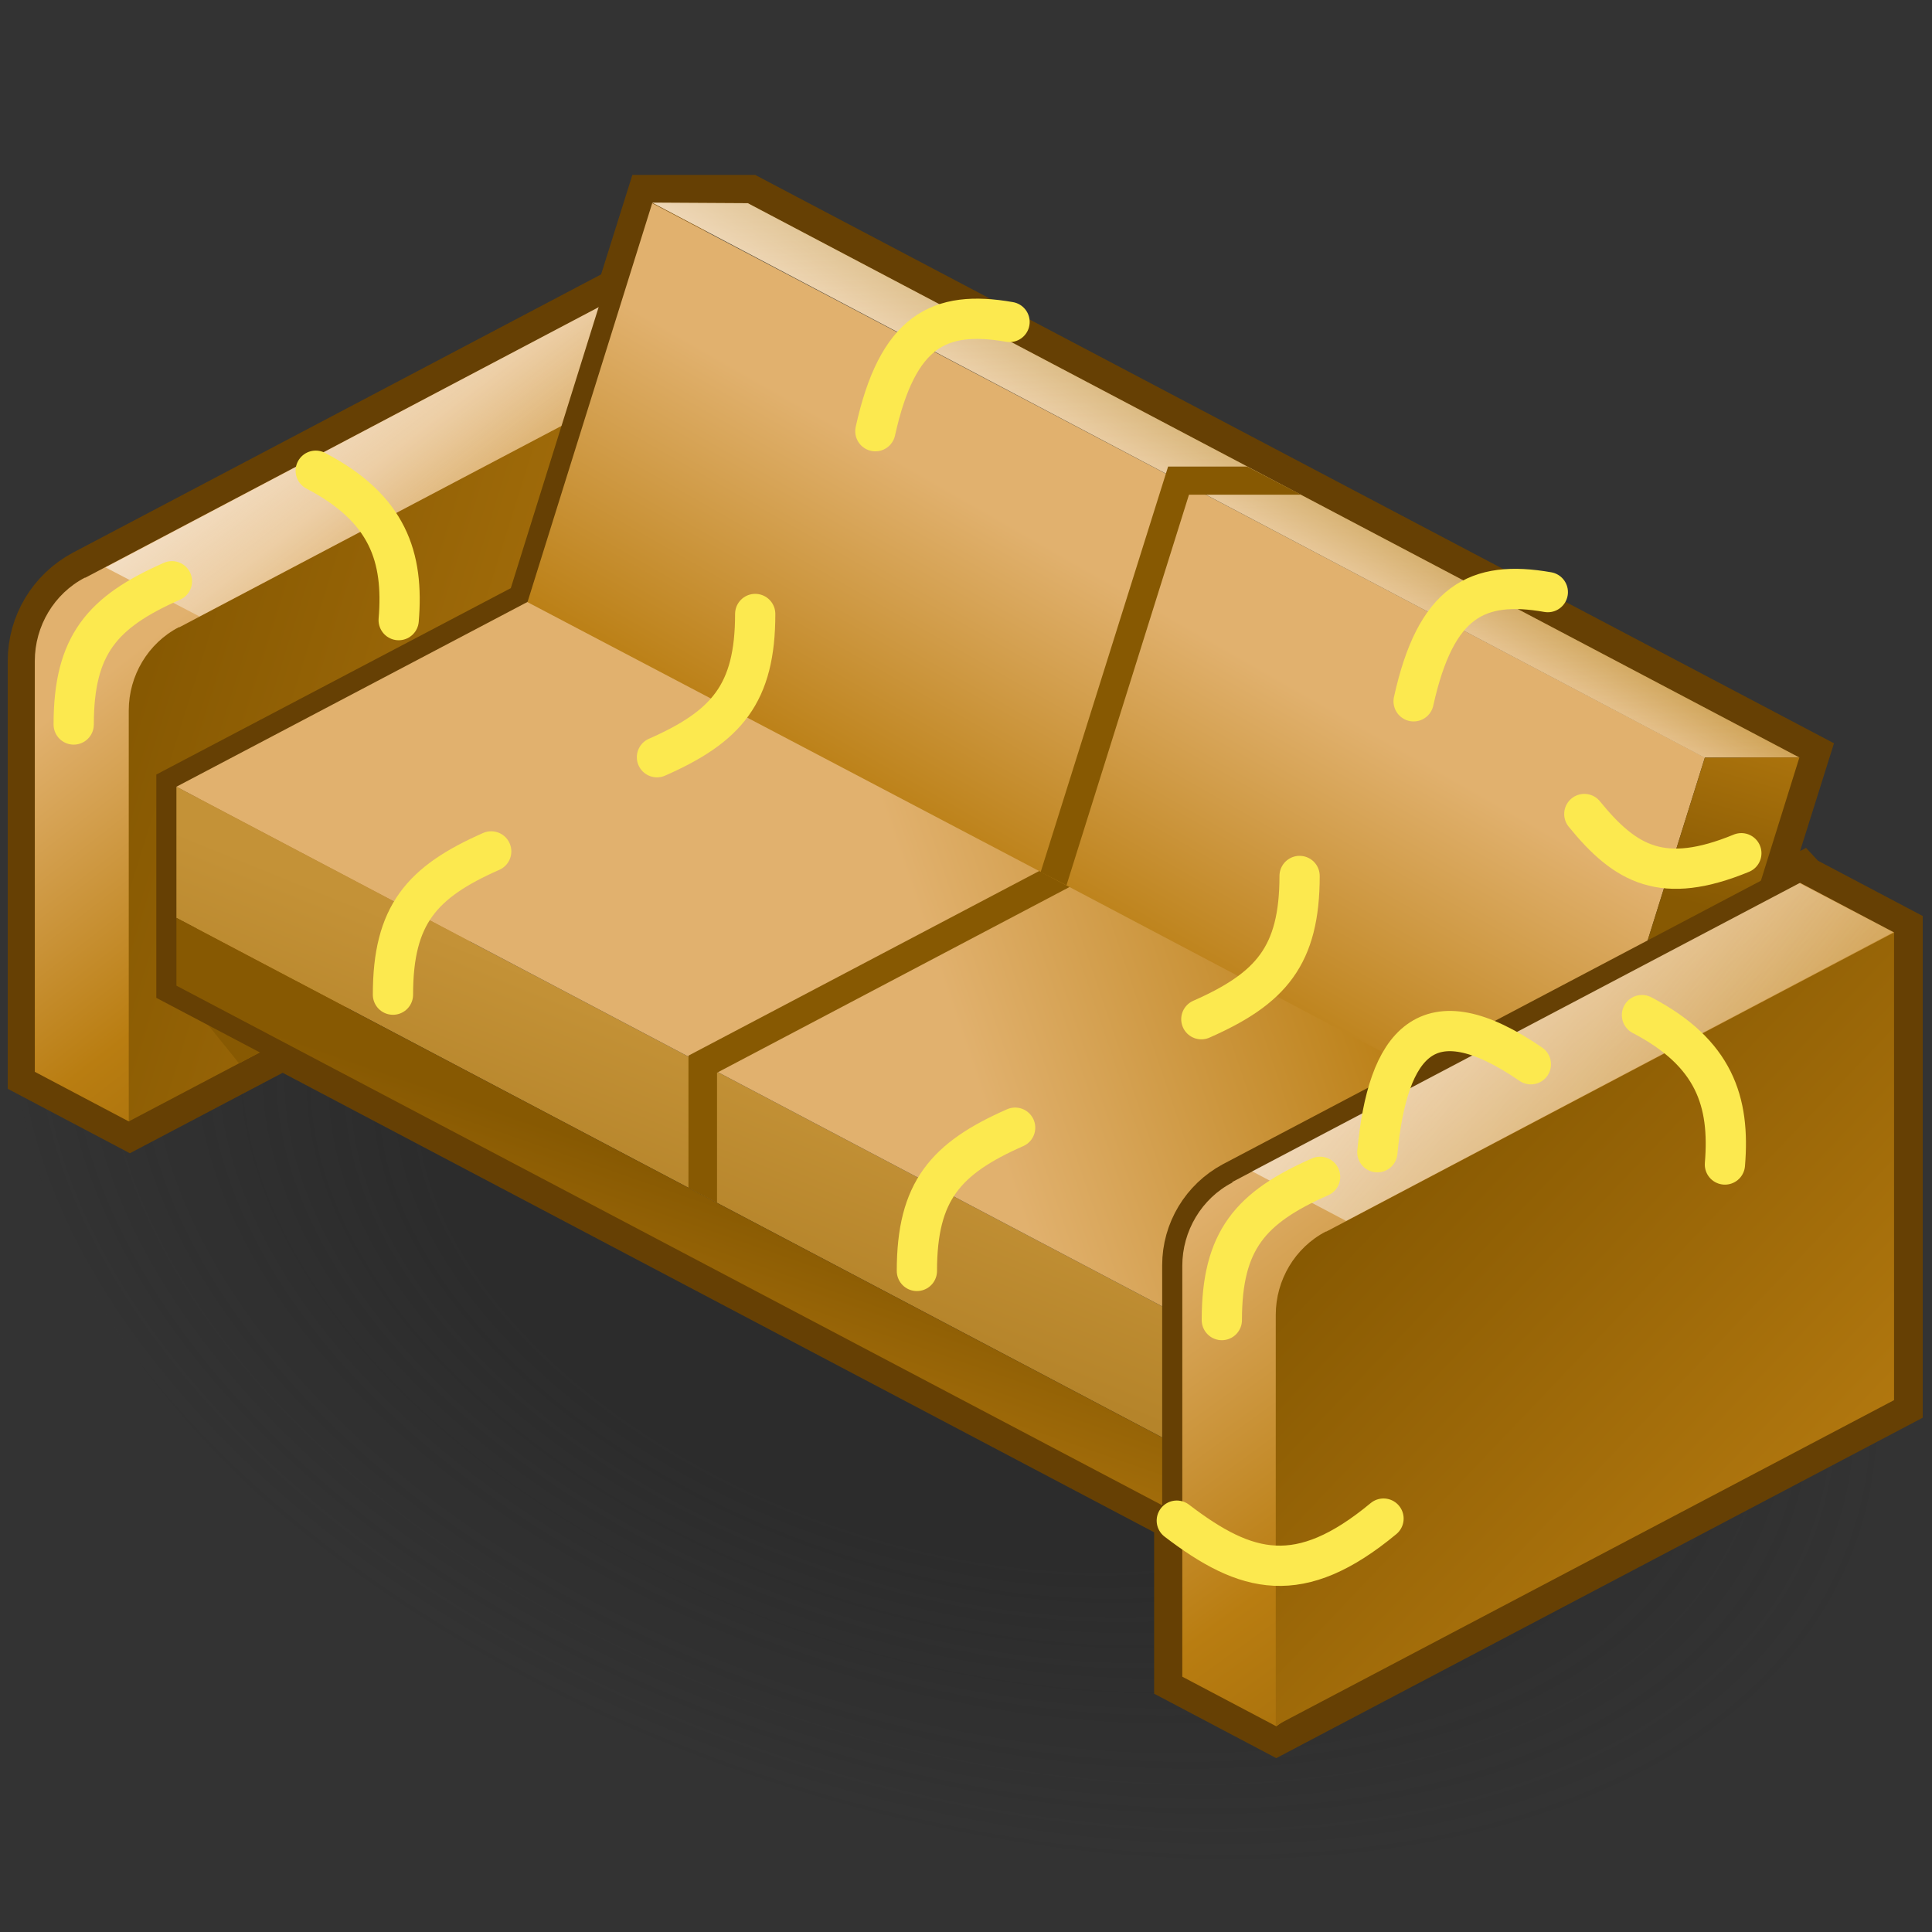 <?xml version="1.0" encoding="UTF-8" standalone="no"?>
<svg
   viewBox="0 0 48 48"
   version="1.1"
   id="svg33"
   sodipodi:docname="kma_curvature.svg"
   inkscape:version="1.3-dev (fdc7329b, 2022-05-31)"
   xmlns:inkscape="http://www.inkscape.org/namespaces/inkscape"
   xmlns:sodipodi="http://sodipodi.sourceforge.net/DTD/sodipodi-0.dtd"
   xmlns:xlink="http://www.w3.org/1999/xlink"
   xmlns="http://www.w3.org/2000/svg"
   xmlns:svg="http://www.w3.org/2000/svg">
  <rect x="0" y="0" width="48" height="48" fill="#333333" stroke="none"/>
  <sodipodi:namedview
     id="namedview33"
     pagecolor="#ffffff"
     bordercolor="#666666"
     borderopacity="1.0"
     inkscape:showpageshadow="2"
     inkscape:pageopacity="0.0"
     inkscape:pagecheckerboard="0"
     inkscape:deskcolor="#d1d1d1"
     showgrid="false"
     inkscape:zoom="19.666667"
     inkscape:cx="22.398305"
     inkscape:cy="23.949153"
     inkscape:window-width="2880"
     inkscape:window-height="1557"
     inkscape:window-x="-8"
     inkscape:window-y="-8"
     inkscape:window-maximized="1"
     inkscape:current-layer="svg33" />
  <defs
     id="defs13">
    <radialGradient
       id="radial-gradient"
       cx="-239.79"
       cy="106.47"
       fx="-239.79"
       fy="106.47"
       r="11.88"
       gradientTransform="translate(207.58 497.76) rotate(84.43) scale(2.11 1.29) skewX(5.75)"
       gradientUnits="userSpaceOnUse">
      <stop
         offset=".51"
         stop-color="#212121"
         stop-opacity=".4"
         id="stop1" />
      <stop
         offset=".97"
         stop-color="#212121"
         stop-opacity="0"
         id="stop2" />
    </radialGradient>
    <linearGradient
       id="linear-gradient"
       x1="10.59"
       y1="16.01"
       x2="18.55"
       y2="26.29"
       gradientTransform="matrix(1, 0, 0, 1, 0, 0)"
       gradientUnits="userSpaceOnUse">
      <stop
         offset=".06"
         stop-color="#e1b16e"
         id="stop3" />
      <stop
         offset=".48"
         stop-color="#b97d11"
         id="stop4" />
      <stop
         offset="1"
         stop-color="#875902"
         id="stop5" />
    </linearGradient>
    <linearGradient
       id="linear-gradient-2"
       x1="21.49"
       y1="21.88"
       x2="9.32"
       y2="18.05"
       gradientTransform="matrix(1, 0, 0, 1, 0, 0)"
       gradientUnits="userSpaceOnUse">
      <stop
         offset="0"
         stop-color="#b97d11"
         id="stop6" />
      <stop
         offset="1"
         stop-color="#875902"
         id="stop7" />
    </linearGradient>
    <linearGradient
       id="linear-gradient-3"
       x1="13.24"
       y1="33.66"
       x2="12.64"
       y2="29.91"
       xlink:href="#linear-gradient-2" />
    <linearGradient
       id="linear-gradient-4"
       x1="37.48"
       y1="22.52"
       x2="39.2"
       y2="22.52"
       xlink:href="#linear-gradient-2" />
    <linearGradient
       id="linear-gradient-5"
       x1="11.42"
       y1="10.92"
       x2="14.87"
       y2="15.5"
       gradientTransform="matrix(1, 0, 0, 1, 0, 0)"
       gradientUnits="userSpaceOnUse">
      <stop
         offset="0"
         stop-color="snow"
         id="stop8" />
      <stop
         offset="1"
         stop-color="#fffdfd"
         stop-opacity=".19"
         id="stop9" />
    </linearGradient>
    <linearGradient
       id="linear-gradient-6"
       x1="19.8"
       y1="25.61"
       x2="14.65"
       y2="38.38"
       gradientUnits="userSpaceOnUse">
      <stop
         offset="0"
         stop-color="#c49237"
         id="stop10" />
      <stop
         offset="1"
         stop-color="#875902"
         id="stop11" />
    </linearGradient>
    <linearGradient
       id="linear-gradient-7"
       x1="17.76"
       y1="33.06"
       x2="19.51"
       y2="28.02"
       gradientUnits="userSpaceOnUse">
      <stop
         offset="0"
         stop-color="#b97d11"
         id="stop12" />
      <stop
         offset="1"
         stop-color="#875902"
         id="stop13" />
    </linearGradient>
    <linearGradient
       id="linear-gradient-8"
       x1="22.32"
       y1="24.09"
       x2="40.11"
       y2="18.01"
       xlink:href="#linear-gradient" />
    <linearGradient
       id="linear-gradient-9"
       x1="27.93"
       y1="16.79"
       x2="20.95"
       y2="29.03"
       xlink:href="#linear-gradient" />
    <linearGradient
       id="linear-gradient-10"
       x1="28.38"
       y1="15.95"
       x2="29.71"
       y2="13.38"
       xlink:href="#linear-gradient" />
    <linearGradient
       id="linear-gradient-11"
       x1="28.17"
       y1="-3.28"
       x2="28.99"
       y2="22.45"
       xlink:href="#linear-gradient-5" />
    <linearGradient
       id="linear-gradient-12"
       x1="38.66"
       y1="18.83"
       x2="37.46"
       y2="22.96"
       xlink:href="#linear-gradient-2" />
    <linearGradient
       id="linear-gradient-13"
       x1="30.87"
       y1="25.25"
       x2="39.88"
       y2="37.71"
       xlink:href="#linear-gradient"
       gradientTransform="matrix(1.365,0,0,1.369,-8.803,-8.888)" />
    <linearGradient
       id="linear-gradient-14"
       x1="40.37"
       y1="35.48"
       x2="31.81"
       y2="27.3"
       xlink:href="#linear-gradient-2"
       gradientTransform="matrix(1.365,0,0,1.369,-8.803,-8.888)" />
    <linearGradient
       id="linear-gradient-15"
       x1="25.12"
       y1="17.92"
       x2="37.51"
       y2="27.46"
       xlink:href="#linear-gradient-5" />
    <linearGradient
       inkscape:collect="always"
       xlink:href="#linear-gradient"
       id="linearGradient33"
       gradientUnits="userSpaceOnUse"
       x1="10.59"
       y1="16.01"
       x2="18.55"
       y2="26.29"
       gradientTransform="matrix(1.365,0,0,1.369,-8.803,-8.888)" />
    <linearGradient
       inkscape:collect="always"
       xlink:href="#linear-gradient-2"
       id="linearGradient34"
       gradientUnits="userSpaceOnUse"
       x1="21.49"
       y1="21.88"
       x2="9.32"
       y2="18.05"
       gradientTransform="matrix(1.365,0,0,1.369,-8.803,-8.888)" />
    <linearGradient
       inkscape:collect="always"
       xlink:href="#linear-gradient-5"
       id="linearGradient35"
       gradientUnits="userSpaceOnUse"
       x1="11.42"
       y1="10.92"
       x2="14.87"
       y2="15.5" />
  </defs>
  <g
     id="shadow"
     sodipodi:insensitive="true">
    <ellipse
       cx="23.79"
       cy="30.64"
       rx="14.69"
       ry="24.26"
       transform="rotate(-70.6,23.785,30.644)"
       style="fill:url(#radial-gradient)"
       id="ellipse13" />
  </g>
  <path
     d="M 44.722,21.934 43.547,22.55 44.722,18.814 18.588,5.045 H 16.225 L 15.515,7.303 2.134,14.352 C 1.37,14.762 0.892,15.556 0.892,16.419 V 26.629 L 3.227,27.861 7.023,25.862 29.374,37.647 v 4.01 L 31.709,42.889 47.07,34.8 V 23.18 l -2.335,-1.232 z"
     style="fill:none;stroke:#664004;stroke-width:1.4px;stroke-miterlimit:10"
     id="path17" />
  <path
     d="M 2.121,14.352 16.225,6.92 V 17.527 L 3.199,27.861 0.865,26.629 V 16.419 c 0,-0.862 0.478,-1.67 1.243,-2.067 z"
     style="fill:url(#linearGradient33);stroke-width:1"
     id="path18" />
  <path
     d="M 4.456,15.584 18.56,8.152 V 19.772 L 3.199,27.861 V 17.65 c 0,-0.862 0.478,-1.67 1.243,-2.067 z"
     style="fill:url(#linearGradient34);stroke-width:1"
     id="path19" />
  <polygon
     points="9.66,24.38 13.82,24.2 10.8,25.79 "
     style="fill:url(#linear-gradient-3);stroke-width:0.732"
     id="polygon19"
     transform="matrix(1.365,0,0,1.369,-8.803,-8.888)" />
  <polygon
     points="39.2,22.52 37.48,23.42 37.48,21.63 37.49,21.62 "
     style="fill:url(#linear-gradient-4);stroke-width:0.732"
     id="polygon20"
     transform="matrix(1.365,0,0,1.369,-8.803,-8.888)" />
  <polygon
     points="10.08,17.68 20.04,12.45 18.33,11.55 8.37,16.79 "
     style="fill:url(#linearGradient35);stroke-width:0.732"
     id="polygon21"
     transform="matrix(1.365,0,0,1.369,-8.803,-8.888)" />
  <polygon
     points="28.82,30.84 35.21,27.48 34.92,28.39 36.65,28.38 39.2,20.24 20.06,10.18 18.32,10.17 18.32,10.18 16.05,17.42 9.66,20.77 9.66,24.38 28.82,34.45 "
     style="fill:none;stroke:#664004;stroke-width:0.732;stroke-miterlimit:10"
     id="polygon22"
     transform="matrix(1.365,0,0,1.369,-8.803,-8.888)" />
  <polygon
     points="9.66,20.77 28.82,30.84 28.82,33.22 9.66,23.15 "
     style="fill:url(#linear-gradient-6);stroke-width:0.732"
     id="polygon23"
     transform="matrix(1.365,0,0,1.369,-8.803,-8.888)" />
  <polygon
     points="9.66,23.15 28.82,33.22 28.82,34.45 9.66,24.38 "
     style="fill:url(#linear-gradient-7);stroke-width:0.732"
     id="polygon24"
     transform="matrix(1.365,0,0,1.369,-8.803,-8.888)" />
  <polygon
     points="36.08,27.02 16.92,16.96 9.66,20.77 28.82,30.84 "
     style="fill:url(#linear-gradient-8);stroke-width:0.732"
     id="polygon25"
     transform="matrix(1.365,0,0,1.369,-8.803,-8.888)" />
  <polygon
     points="18.98,28.05 19.5,28.32 19.5,25.96 26.62,22.22 26.5,21.99 26.22,21.85 18.98,25.65 "
     style="fill:#875902;stroke-width:0.732"
     id="polygon26"
     transform="matrix(1.365,0,0,1.369,-8.803,-8.888)" />
  <polygon
     points="18.32,10.18 27.9,15.21 37.48,20.24 35.21,27.48 25.63,22.44 16.05,17.42 "
     style="fill:url(#linear-gradient-9);stroke-width:0.732"
     id="polygon27"
     transform="matrix(1.365,0,0,1.369,-8.803,-8.888)" />
  <polygon
     points="18.32,10.17 37.47,20.24 39.2,20.24 20.06,10.18 "
     style="fill:url(#linear-gradient-10);stroke-width:0.732"
     id="polygon28"
     transform="matrix(1.365,0,0,1.369,-8.803,-8.888)" />
  <polygon
     points="18.32,10.17 37.47,20.24 39.2,20.24 20.06,10.18 "
     style="fill:url(#linear-gradient-11);stroke-width:0.732"
     id="polygon29"
     transform="matrix(1.365,0,0,1.369,-8.803,-8.888)" />
  <polygon
     points="37.48,20.24 34.92,28.39 36.65,28.38 39.2,20.24 "
     style="fill:url(#linear-gradient-12);stroke-width:0.732"
     id="polygon30"
     transform="matrix(1.365,0,0,1.369,-8.803,-8.888)" />
  <path
     d="m 44.722,21.934 -14.105,7.432 c -0.765,0.411 -1.243,1.204 -1.243,2.067 v 10.21 l 2.335,1.232 15.361,-8.089 V 23.166 L 44.735,21.934 Z"
     style="fill:none;stroke:#664004;stroke-width:1;stroke-miterlimit:10"
     id="path30" />
  <path
     d="M 30.617,29.366 44.722,21.934 47.057,23.166 44.722,33.568 31.709,42.889 29.374,41.657 V 31.447 c 0,-0.862 0.478,-1.67 1.243,-2.067 z"
     style="fill:url(#linear-gradient-13);stroke-width:1"
     id="path31" />
  <path
     d="m 32.952,30.598 14.105,-7.432 V 34.786 L 31.696,42.875 V 32.665 c 0,-0.862 0.478,-1.67 1.243,-2.067 z"
     style="fill:url(#linear-gradient-14);stroke-width:1"
     id="path32" />
  <polygon
     points="30.95,28.65 40.91,23.41 39.2,22.52 29.24,27.75 "
     style="fill:url(#linear-gradient-15);stroke-width:0.732"
     id="polygon32"
     transform="matrix(1.365,0,0,1.369,-8.803,-8.888)" />
  <polygon
     points="27.71,14.96 25.39,22.32 25.63,22.44 25.86,22.56 28.09,15.47 30.13,15.47 29.15,14.96 "
     style="fill:#875902;stroke-width:0.732"
     id="polygon33"
     transform="matrix(1.365,0,0,1.369,-8.803,-8.888)" />
  <path
     style="fill:none;fill-rule:evenodd;stroke:#fce94f;stroke-width:1px;stroke-linecap:round;stroke-linejoin:miter;stroke-opacity:1"
     d="m 9.763,24.712 c 0,-1.983 0.712,-2.797 2.441,-3.559"
     id="path35"
     sodipodi:nodetypes="cc" />
  <path
     style="fill:none;fill-rule:evenodd;stroke:#fce94f;stroke-width:1px;stroke-linecap:round;stroke-linejoin:miter;stroke-opacity:1"
     d="m 22.78,31.576 c 0,-1.983 0.712,-2.797 2.441,-3.559"
     id="path36"
     sodipodi:nodetypes="cc" />
  <path
     style="fill:none;fill-rule:evenodd;stroke:#fce94f;stroke-width:1px;stroke-linecap:round;stroke-linejoin:miter;stroke-opacity:1"
     d="m 18.763,15.254 c 0,1.983 -0.712,2.797 -2.441,3.559"
     id="path37"
     sodipodi:nodetypes="cc" />
  <path
     style="fill:none;fill-rule:evenodd;stroke:#fce94f;stroke-width:1px;stroke-linecap:round;stroke-linejoin:miter;stroke-opacity:1"
     d="m 32.288,21.763 c 0,1.983 -0.712,2.797 -2.441,3.559"
     id="path38"
     sodipodi:nodetypes="cc" />
  <path
     style="fill:none;fill-rule:evenodd;stroke:#fce94f;stroke-width:1px;stroke-linecap:round;stroke-linejoin:miter;stroke-opacity:1"
     d="M 21.748,10.713 C 22.298,8.221 23.327,7.691 25.082,7.999"
     id="path39"
     sodipodi:nodetypes="cc" />
  <path
     style="fill:none;fill-rule:evenodd;stroke:#fce94f;stroke-width:1px;stroke-linecap:round;stroke-linejoin:miter;stroke-opacity:1"
     d="m 35.121,17.424 c 0.549,-2.491 1.579,-3.021 3.334,-2.713"
     id="path40"
     sodipodi:nodetypes="cc" />
  <path
     style="font-variation-settings:normal;opacity:1;vector-effect:none;fill:none;fill-opacity:1;fill-rule:evenodd;stroke:#fce94f;stroke-width:1px;stroke-linecap:round;stroke-linejoin:miter;stroke-miterlimit:4;stroke-dasharray:none;stroke-dashoffset:0;stroke-opacity:1;-inkscape-stroke:none;stop-color:#000000;stop-opacity:1"
     d="m 7.844,11.695 c 1.798,0.939 2.192,2.147 2.061,3.712"
     id="path41" />
  <path
     style="fill:none;fill-rule:evenodd;stroke:#fce94f;stroke-width:1px;stroke-linecap:round;stroke-linejoin:miter;stroke-opacity:1"
     d="m 1.831,18 c 0,-1.983 0.712,-2.797 2.441,-3.559"
     id="path42"
     sodipodi:nodetypes="cc" />
  <path
     style="fill:none;fill-rule:evenodd;stroke:#fce94f;stroke-width:1px;stroke-linecap:round;stroke-linejoin:miter;stroke-opacity:1"
     d="m 30.356,32.797 c 0,-1.983 0.712,-2.797 2.441,-3.559"
     id="path43"
     sodipodi:nodetypes="cc" />
  <path
     style="font-variation-settings:normal;opacity:1;vector-effect:none;fill:none;fill-opacity:1;fill-rule:evenodd;stroke:#fce94f;stroke-width:1px;stroke-linecap:round;stroke-linejoin:miter;stroke-miterlimit:4;stroke-dasharray:none;stroke-dashoffset:0;stroke-opacity:1;-inkscape-stroke:none;stop-color:#000000;stop-opacity:1"
     d="m 34.22,28.627 c 0.254,-2.695 1.22,-3.966 3.814,-2.186"
     id="path44"
     sodipodi:nodetypes="cc" />
  <path
     style="font-variation-settings:normal;opacity:1;vector-effect:none;fill:none;fill-opacity:1;fill-rule:evenodd;stroke:#fce94f;stroke-width:1px;stroke-linecap:round;stroke-linejoin:miter;stroke-miterlimit:4;stroke-dasharray:none;stroke-dashoffset:0;stroke-opacity:1;-inkscape-stroke:none;stop-color:#000000;stop-opacity:1"
     d="m 29.237,37.78 c 1.729,1.322 3.051,1.678 5.136,-0.051"
     id="path45"
     sodipodi:nodetypes="cc" />
  <path
     style="font-variation-settings:normal;opacity:1;vector-effect:none;fill:none;fill-opacity:1;fill-rule:evenodd;stroke:#fce94f;stroke-width:1px;stroke-linecap:round;stroke-linejoin:miter;stroke-miterlimit:4;stroke-dasharray:none;stroke-dashoffset:0;stroke-opacity:1;-inkscape-stroke:none;stop-color:#000000;stop-opacity:1"
     d="m 39.362,20.224 c 1.029,1.266 1.954,1.775 3.901,0.974"
     id="path46"
     sodipodi:nodetypes="cc" />
  <path
     style="font-variation-settings:normal;opacity:1;vector-effect:none;fill:none;fill-opacity:1;fill-rule:evenodd;stroke:#fce94f;stroke-width:1px;stroke-linecap:round;stroke-linejoin:miter;stroke-miterlimit:4;stroke-dasharray:none;stroke-dashoffset:0;stroke-opacity:1;-inkscape-stroke:none;stop-color:#000000;stop-opacity:1"
     d="m 40.794,25.22 c 1.798,0.939 2.192,2.147 2.061,3.712"
     id="path47" />
</svg>
